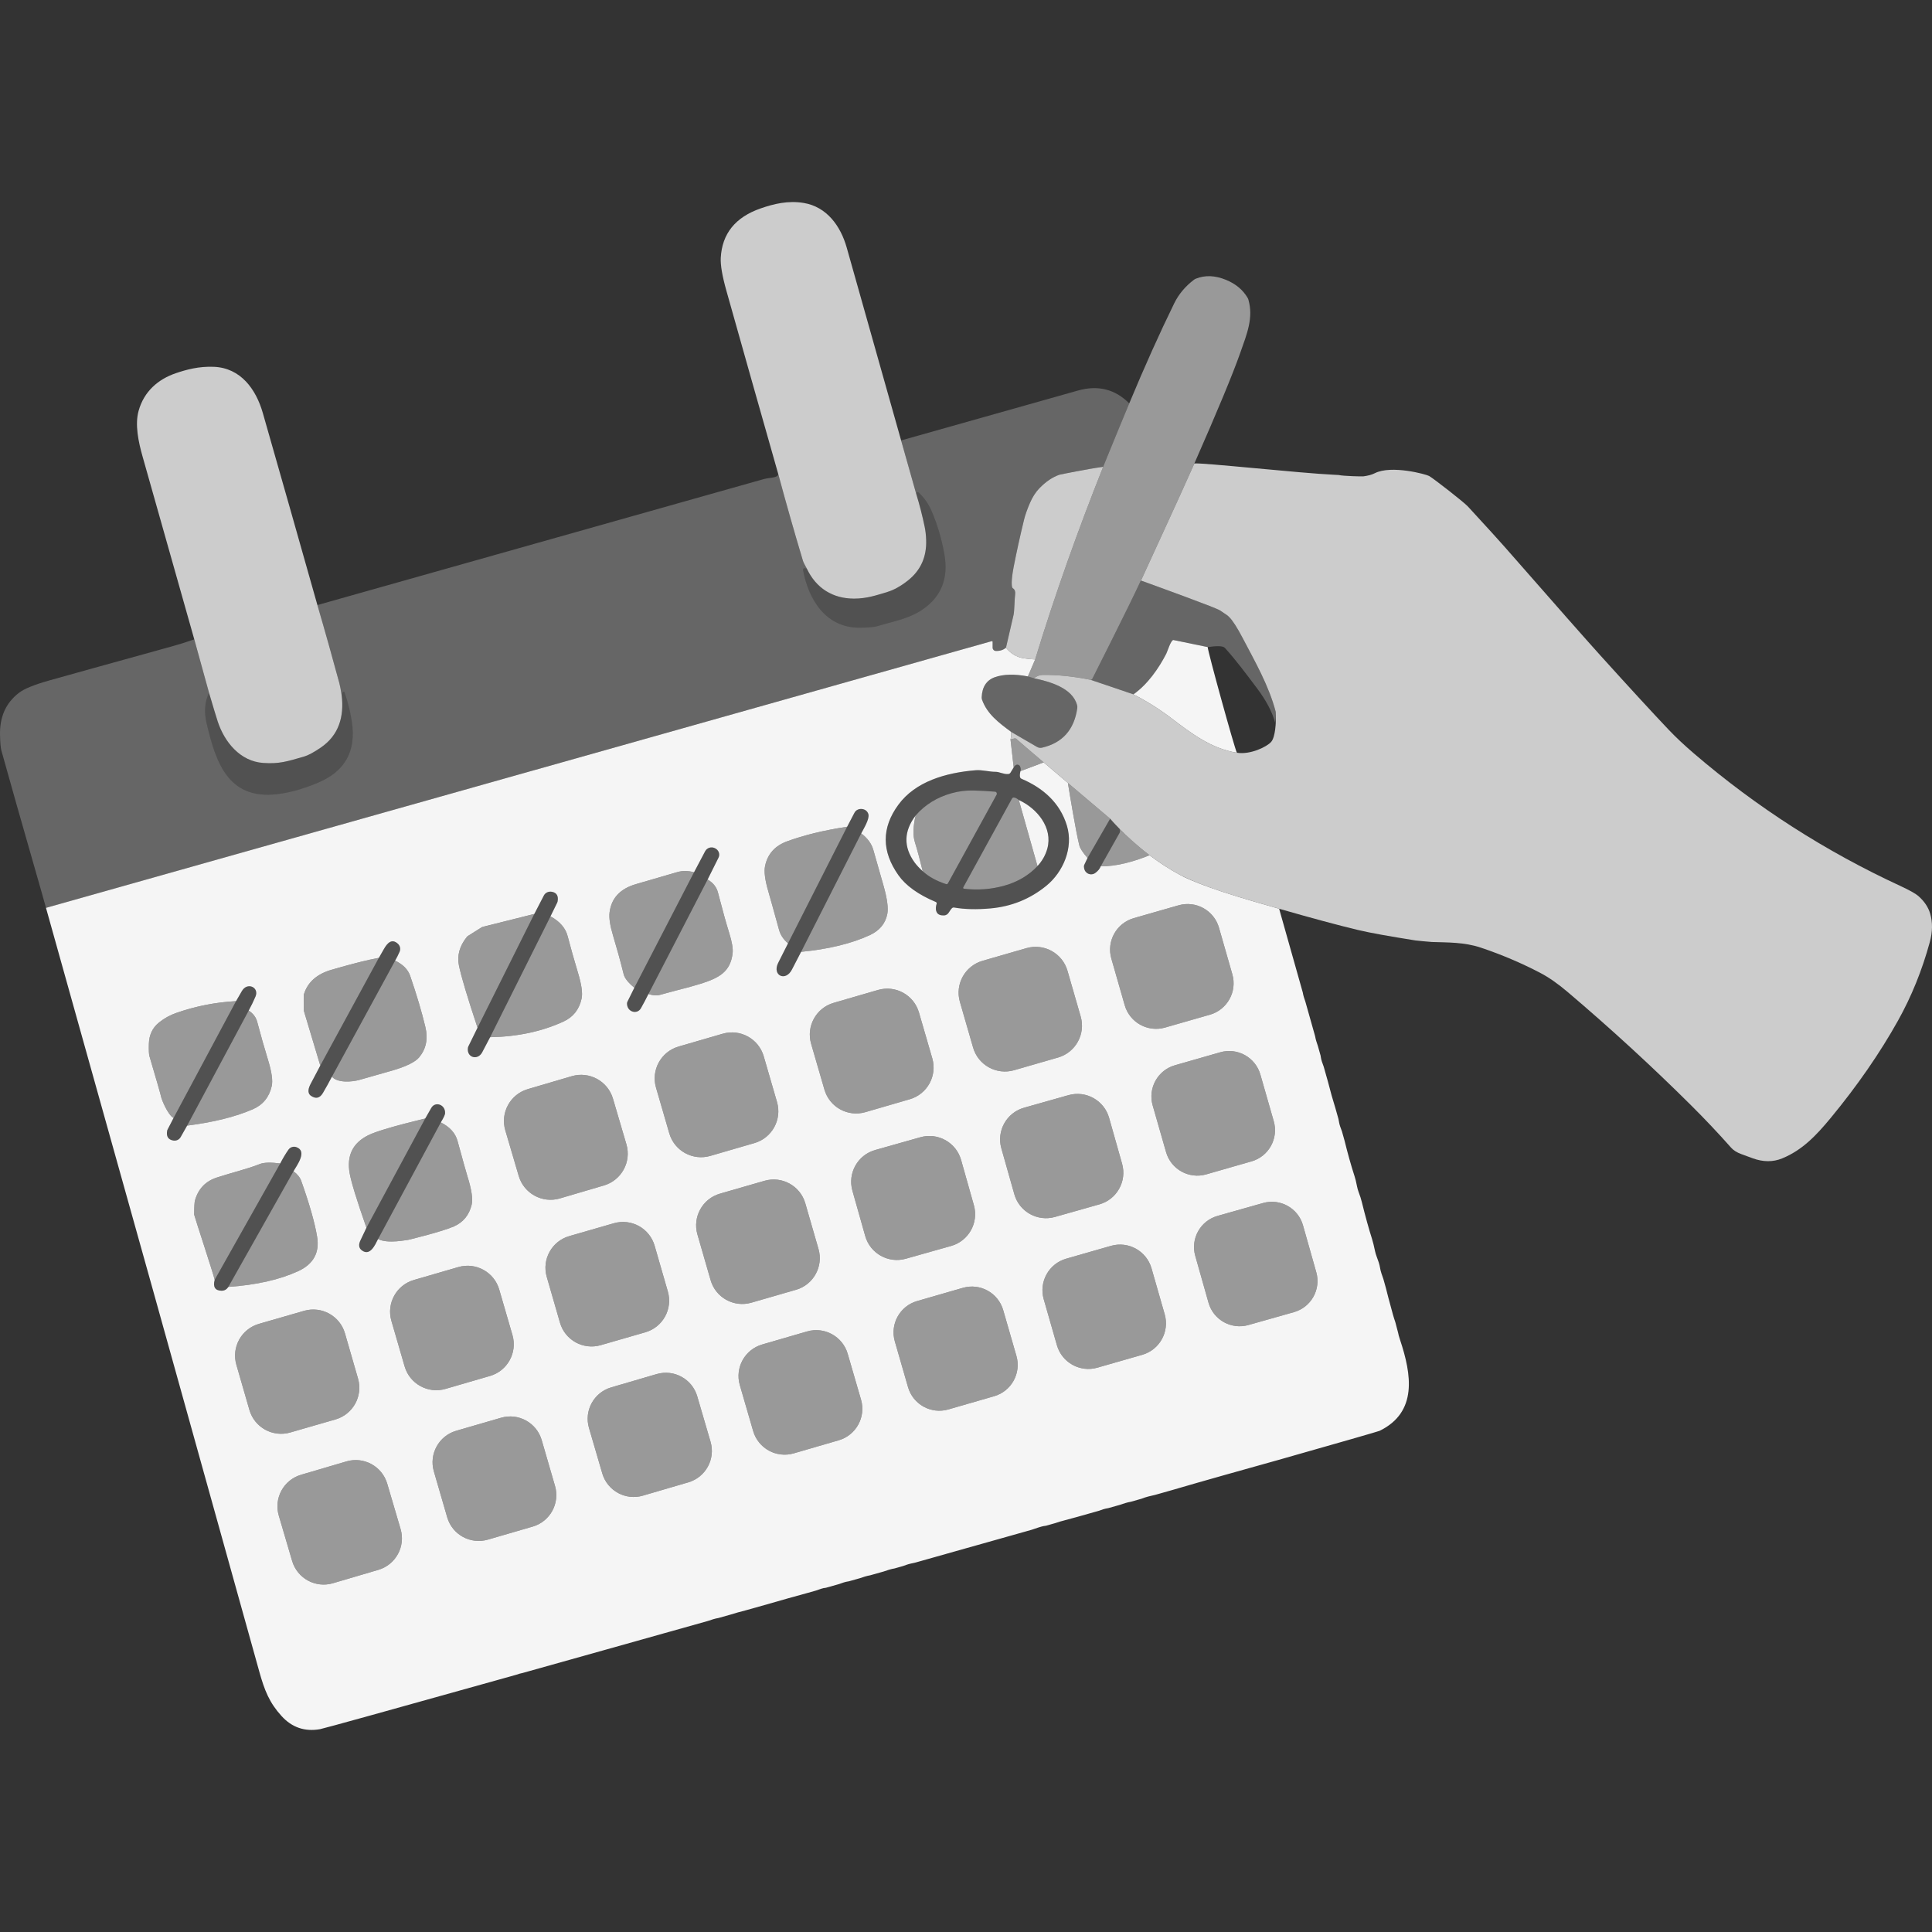 <?xml version="1.0" encoding="UTF-8" standalone="no"?>
<!DOCTYPE svg PUBLIC "-//W3C//DTD SVG 1.1//EN" "http://www.w3.org/Graphics/SVG/1.1/DTD/svg11.dtd">
<svg width="100%" height="100%" viewBox="0 0 300 300" version="1.1" xmlns="http://www.w3.org/2000/svg" xmlns:xlink="http://www.w3.org/1999/xlink" xml:space="preserve" xmlns:serif="http://www.serif.com/" style="fill-rule:evenodd;clip-rule:evenodd;stroke-linejoin:round;stroke-miterlimit:2;">
    <rect x="0" y="0" width="300" height="300" fill="#333333" stroke="none"/>
    <path d="M139.925,68.391C137.089,58.298 134.27,48.315 131.477,38.441C130.526,35.076 128.371,32.108 124.797,31.513C122.382,31.111 120.151,31.651 118.109,32.362C114.178,33.729 112.115,36.293 111.919,40.051C111.861,41.167 112.15,42.852 112.783,45.106C115.442,54.568 118.128,64.051 120.834,73.567C122.044,78.056 123.323,82.562 124.683,87.085C124.746,87.293 124.95,87.705 125.3,88.33C126.745,91.35 129.309,92.945 132.597,92.952C134.56,92.957 136.095,92.435 137.804,91.915C138.805,91.611 139.861,91.022 140.966,90.152C142.954,88.586 143.908,86.48 143.813,83.825C143.787,83.087 143.71,82.415 143.585,81.814C143.225,80.083 142.788,78.374 142.27,76.689L139.925,68.391Z" style="fill:white;fill-opacity:0.75;"/>
    <path d="M177.317,89.834L177.208,90.046L177.156,90.146C177.112,90.231 177.072,90.309 177.058,90.341C175.531,93.688 169.615,105.402 169.615,105.402C169.572,105.516 169.45,105.583 169.333,105.559L169.139,105.52C166.576,105.014 164.175,104.773 161.941,104.797C161.447,104.802 160.983,104.978 160.547,105.319L159.609,105.033L160.74,102.397C163.825,92.29 167.379,82.334 171.3,72.489L171.457,72.094L171.775,71.316L171.807,71.242L171.981,70.81L172.131,70.444C173.007,68.302 174.52,64.612 175.349,62.641C177.721,56.943 180.048,51.767 182.328,47.109C183.024,45.687 184.045,44.467 185.388,43.448C185.486,43.374 185.595,43.314 185.71,43.268C187.133,42.696 188.687,42.769 190.356,43.448C191.879,44.069 193.001,45.007 193.733,46.256C193.784,46.343 193.824,46.433 193.851,46.527C194.658,49.347 193.63,51.825 192.606,54.736C191.375,58.234 188.993,63.934 185.509,71.855L185.456,71.975L185.199,72.554C182.626,78.336 179.943,84.072 177.317,89.834Z" style="fill:white;fill-opacity:0.5;"/>
    <path d="M49.286,93.954C46.526,84.179 43.702,74.235 40.807,64.118C39.755,60.454 37.387,57.124 33.196,56.958C30.867,56.866 28.951,57.392 27.321,57.944C24.573,58.874 22.351,60.771 21.516,63.819C20.934,65.948 21.484,68.572 22.141,70.896C24.787,80.257 27.466,89.716 30.168,99.279L32.462,107.593C33.137,109.871 33.583,111.345 33.801,112.012C34.852,115.227 37.293,118.222 40.862,118.468C43.352,118.639 44.524,118.257 47.225,117.474C47.857,117.291 48.724,116.826 49.821,116.076C52.62,114.162 53.442,111.281 53.061,108.014C52.927,107.126 52.805,106.482 52.695,106.077C51.646,102.202 50.516,98.16 49.286,93.954Z" style="fill:white;fill-opacity:0.75;"/>
    <path d="M164.51,73.716C163.432,74.083 162.403,74.786 161.415,75.798C160.827,76.4 160.33,77.168 159.927,78.103C159.489,79.119 159.185,79.992 159.008,80.719C158.407,83.189 157.868,85.636 157.394,88.059C157.221,88.942 156.879,91.138 157.295,91.366C157.555,91.507 157.689,91.861 157.633,92.253C157.537,92.925 157.523,94.869 157.382,95.489L156.208,100.575C155.787,100.933 155.257,101.103 154.625,101.078C154.35,101.067 154.134,100.842 154.134,100.567L154.134,99.668C154.134,99.593 154.063,99.538 153.993,99.558L7.142,140.972C6.958,140.292 6.765,139.601 6.565,138.902C3.354,127.697 1.231,120.24 0.211,116.528C0.096,116.112 0.028,115.307 0.003,114.113C-0.053,111.45 0.813,109.205 2.975,107.558C3.776,106.948 5.324,106.317 7.622,105.669C10.504,104.856 16.839,103.096 26.622,100.391C27.843,100.053 29.025,99.684 30.168,99.279L32.462,107.593C31.794,108.936 31.665,110.492 32.073,112.259C33.582,118.79 35.642,124.559 43.812,123.212C45.579,122.921 47.46,122.352 49.451,121.508C53.599,119.749 55.328,116.602 54.635,112.07C54.451,110.865 54.125,109.324 53.496,107.495C53.486,107.463 53.461,107.436 53.43,107.424C53.238,107.355 53.112,107.554 53.061,108.014C52.927,107.126 52.805,106.482 52.695,106.077C51.646,102.202 50.516,98.16 49.286,93.954C72.399,87.427 95.503,80.907 118.6,74.392C118.855,74.317 119.267,74.246 119.845,74.176C120.52,74.093 120.85,73.889 120.834,73.567C122.044,78.056 123.323,82.562 124.683,87.085C124.746,87.293 124.95,87.705 125.3,88.33L124.985,88.236C124.817,88.188 124.659,88.33 124.691,88.503C125.558,93.179 128.273,97.534 133.559,97.469C134.867,97.453 135.738,97.377 136.182,97.245C138.839,96.453 141.127,96.087 143.228,94.661C146.166,92.666 147.304,89.803 146.645,86.076C146.224,83.7 145.566,81.468 144.669,79.376C144.179,78.232 143.503,77.278 142.662,76.489C142.571,76.403 142.471,76.393 142.364,76.454C142.306,76.486 142.273,76.564 142.27,76.689L139.925,68.391C149.087,65.795 158.242,63.214 167.389,60.642C170.503,59.766 173.158,60.434 175.349,62.641C174.52,64.612 173.007,68.302 172.131,70.444L171.981,70.81L171.807,71.242L171.775,71.316L171.457,72.094L171.3,72.489C169.075,72.776 164.602,73.685 164.51,73.716Z" style="fill:white;fill-opacity:0.25;"/>
    <path d="M160.74,102.397C160.139,102.37 159.55,102.312 158.976,102.221C157.869,102.045 156.946,101.498 156.208,100.575L157.382,95.489C157.523,94.869 157.537,92.925 157.633,92.253C157.689,91.861 157.555,91.507 157.295,91.366C156.879,91.138 157.221,88.942 157.394,88.059C157.868,85.636 158.407,83.189 159.008,80.719C159.185,79.992 159.489,79.119 159.927,78.103C160.33,77.168 160.827,76.4 161.415,75.798C162.403,74.786 163.432,74.083 164.51,73.716C164.602,73.685 169.075,72.776 171.3,72.489C167.379,82.334 163.825,92.29 160.74,102.397Z" style="fill:white;fill-opacity:0.75;"/>
    <path d="M198.089,110.519C197.042,106.491 194.862,102.707 192.983,99.114C192.108,97.441 191.397,96.341 190.858,95.807C190.771,95.721 190.681,95.639 190.591,95.564C190.52,95.505 190.136,95.245 189.441,94.786C188.753,94.333 178.951,90.792 177.156,90.146L177.208,90.046L177.317,89.834C179.943,84.071 182.626,78.336 185.199,72.554L185.456,71.975C186.226,71.771 201.969,73.482 207.082,73.716C207.581,73.739 207.848,73.756 207.875,73.759C208.527,73.928 211.516,73.993 211.677,73.972C212.428,73.873 213.024,73.712 213.46,73.488C216.047,72.161 221.491,73.658 221.919,73.913C222.708,74.381 227.312,77.969 227.952,78.665C230.997,81.974 232.884,84.054 233.619,84.893C241.721,94.149 246.708,99.79 248.555,101.832C253.164,106.93 256.684,110.755 259.107,113.308C260.222,114.482 261.542,115.719 263.062,117.023C272.777,125.354 283.46,132.195 295.093,137.574C296.535,138.241 297.481,138.777 297.933,139.181C298.835,139.987 299.434,140.893 299.724,141.894C300.113,143.241 300.09,144.703 299.661,146.277C298.465,150.665 296.813,154.744 294.704,158.515C291.884,163.557 288.407,168.586 284.27,173.596C282.028,176.31 279.859,178.596 276.733,179.876C275.304,180.461 273.779,180.449 272.154,179.856L270.39,179.208C269.695,178.952 269.17,178.622 268.812,178.218C266.784,175.93 264.7,173.729 262.567,171.609C256.524,165.599 250.136,159.733 243.402,154.018C241.906,152.749 240.512,151.775 239.219,151.096C236.251,149.539 233.144,148.222 229.904,147.137C227.382,146.293 224.794,146.352 222.363,146.273C221.974,146.261 219.901,146.049 219.783,146.03C215.86,145.403 212.867,144.886 210.821,144.396C207.793,143.672 203.724,142.578 198.623,141.109C193.655,139.715 190.018,138.594 187.72,137.751C185.545,136.953 184.062,136.297 183.231,135.854C181.499,134.93 179.907,133.864 178.507,132.801C176.514,131.288 174.91,129.781 173.845,128.701C172.905,127.748 172.384,127.128 172.384,127.128C172.384,127.128 169.211,124.447 165.822,121.574L165.578,121.366C164.382,120.352 163.167,119.321 162.064,118.382C160.016,116.64 158.351,115.215 157.895,114.802L157.845,114.757C157.755,114.674 157.629,114.643 157.508,114.67L156.911,114.823C157.013,114.482 157.04,114.089 156.997,113.637L161.042,115.99C161.27,116.119 161.541,116.159 161.8,116.1C164.968,115.371 166.802,113.317 167.279,109.965C167.299,109.824 167.291,109.675 167.255,109.533C166.578,106.831 163.045,105.846 160.547,105.319C160.983,104.978 161.447,104.802 161.941,104.797C164.175,104.773 166.576,105.014 169.139,105.52L169.333,105.559C169.45,105.583 175.997,107.817 175.997,107.817C178.047,108.866 179.988,110.082 181.818,111.47C184.96,113.852 188.027,116.229 192.06,116.885C194.141,117.224 196.717,115.966 197.386,115.2C198.055,114.434 198.146,112.095 198.122,111.036C198.116,110.76 198.102,110.571 198.089,110.519Z" style="fill:white;fill-opacity:0.75;"/>
    <path d="M125.3,88.33L124.985,88.236C124.817,88.188 124.659,88.33 124.691,88.503C125.558,93.179 128.273,97.534 133.559,97.469C134.867,97.453 135.738,97.377 136.182,97.245C138.839,96.453 141.127,96.087 143.228,94.661C146.166,92.666 147.304,89.803 146.645,86.076C146.224,83.7 145.566,81.468 144.669,79.376C144.179,78.232 143.503,77.278 142.662,76.489C142.571,76.403 142.471,76.393 142.364,76.454C142.306,76.486 142.273,76.564 142.27,76.689C142.788,78.374 143.225,80.083 143.585,81.814C143.71,82.415 143.787,83.087 143.813,83.825C143.908,86.48 142.954,88.586 140.966,90.152C139.861,91.022 138.805,91.611 137.804,91.915C136.095,92.435 134.56,92.957 132.597,92.952C129.309,92.945 126.745,91.35 125.3,88.33Z" style="fill:white;fill-opacity:0.15;"/>
    <path d="M189.441,94.786C190.136,95.245 190.52,95.505 190.591,95.564C190.681,95.639 190.771,95.721 190.858,95.807C191.397,96.341 192.108,97.441 192.983,99.114C194.862,102.707 197.042,106.491 198.089,110.519C198.102,110.571 198.116,110.76 198.122,111.036C198.114,111.338 198.078,111.744 198.014,112.255C197.558,110.558 196.608,108.756 195.167,106.847C193.568,104.73 191.991,102.582 190.206,100.611C189.904,100.277 188.979,100.277 187.528,100.477L182.195,99.379C181.802,99.407 181.275,101.164 181.095,101.514C179.914,103.806 178.185,106.289 175.997,107.817C175.997,107.817 169.45,105.583 169.333,105.559C169.45,105.583 169.572,105.516 169.615,105.402C169.615,105.402 175.531,93.688 177.058,90.341C177.075,90.303 177.114,90.227 177.156,90.146C178.951,90.792 188.753,94.333 189.441,94.786Z" style="fill:white;fill-opacity:0.25;"/>
    <path d="M165.578,121.366L165.822,121.574C166.179,123.778 167.089,129.272 167.601,131.283C167.719,131.746 168.143,132.394 168.873,133.223L168.378,134.264C168.331,134.358 168.308,134.46 168.312,134.566C168.327,134.994 168.476,135.316 168.759,135.536C169.144,135.835 169.679,135.843 170.075,135.556C170.492,135.254 170.774,134.908 170.927,134.511C173.319,134.574 176.151,133.764 178.507,132.801C179.907,133.864 181.499,134.93 183.231,135.854C184.048,136.322 185.545,136.953 187.72,137.751C190.018,138.594 193.655,139.715 198.623,141.109L201.561,151.512C201.587,151.623 201.619,151.733 201.654,151.841L202.298,154.123C202.365,154.574 202.524,155.047 202.696,155.532L203.361,157.888L203.414,158.078L204.209,160.895C204.29,161.402 204.467,161.915 204.643,162.433L205.062,163.92C205.073,163.983 205.083,164.047 205.091,164.111C205.149,164.582 205.349,165.105 205.548,165.642L206.211,167.993C206.571,169.422 206.959,170.799 207.375,172.123L207.833,173.75C207.872,173.934 207.908,174.125 207.942,174.322C208.012,174.738 208.204,175.209 208.376,175.678L208.79,177.151C209.269,179.105 209.775,180.911 210.31,182.566L210.336,182.644L210.52,183.298C210.592,183.589 210.661,183.908 210.727,184.255C210.832,184.811 211.066,185.346 211.258,185.926L211.461,186.649C212.025,188.918 212.555,190.838 213.056,192.408C213.193,192.836 213.346,193.468 213.523,194.308C213.634,194.852 213.898,195.424 214.093,196.035L214.216,196.475C214.241,196.584 214.264,196.695 214.281,196.806C214.375,197.418 214.609,198.043 214.817,198.627L215.21,200.037C215.327,200.556 215.692,201.94 216.311,204.186C216.417,204.573 216.543,204.936 216.664,205.298C216.929,206.272 217.08,206.845 217.093,206.931C217.128,207.163 217.233,207.552 217.415,208.097C219.175,213.39 220.16,219.274 214.226,222.177C214.035,222.27 208.072,223.981 198.52,226.696C195.547,227.523 192.781,228.299 190.222,229.022C187.08,229.909 184.361,230.688 182.067,231.361L179.39,232.119C178.661,232.289 177.927,232.44 177.243,232.726L175.593,233.193C175.008,233.291 174.43,233.487 173.86,233.683L172.082,234.185L172.046,234.19C171.546,234.264 171.057,234.435 170.575,234.611L167.331,235.527C166.599,235.723 165.68,235.973 164.573,236.276C164.338,236.34 164.096,236.424 163.85,236.511L162.415,236.916L162.322,236.928C161.66,237.003 160.764,237.362 160.211,237.538L152.599,239.686L149.959,240.427C147.867,241.012 146.238,241.473 145.072,241.808L142.18,242.624C141.948,242.678 141.694,242.735 141.417,242.795C141.002,242.885 140.596,243.039 140.177,243.188L138.911,243.545L138.908,243.545C138.336,243.637 137.764,243.829 137.199,244.027L135.125,244.611C134.559,244.707 134.034,244.886 133.508,245.067L131.798,245.548L131.67,245.568C131.246,245.627 130.773,245.794 130.285,245.974L128.253,246.547C127.74,246.585 127.207,246.807 126.647,246.999L125.12,247.428C123.439,247.883 121.436,248.447 119.111,249.119L115.884,250.027C115.009,250.257 114.212,250.462 113.376,250.732L111.557,251.244C111.037,251.324 110.461,251.516 109.868,251.719L104.077,253.346L103.067,253.627C101.868,253.959 100.764,254.271 99.754,254.561L94.257,256.104C94.093,256.147 93.928,256.192 93.764,256.242L81.141,259.782L81.125,259.785C80.82,259.838 80.499,259.938 80.17,260.054L77.633,260.764C77.49,260.798 77.347,260.839 77.204,260.884C61.184,265.369 50.232,268.411 49.687,268.507C47.323,268.92 45.331,268.241 43.714,266.461C41.823,264.381 41.067,262.463 40.258,259.549C29.257,219.997 18.221,180.469 7.142,140.972L153.993,99.558C154.063,99.538 154.134,99.593 154.134,99.668L154.134,100.567C154.134,100.842 154.35,101.067 154.625,101.078C155.257,101.103 155.787,100.933 156.208,100.575C156.946,101.498 157.869,102.045 158.976,102.221C159.55,102.312 160.139,102.37 160.74,102.397L159.609,105.033C157.547,104.64 155.838,104.678 154.487,105.154C153.199,105.609 152.501,106.65 152.437,108.281C152.432,108.414 152.452,108.544 152.496,108.665C153.302,110.89 155.084,112.224 156.997,113.637C157.04,114.089 157.013,114.482 156.911,114.823L157.405,119.159L156.907,119.98C156.836,120.102 156.71,120.18 156.569,120.192C155.842,120.254 155.183,119.841 154.593,119.847C153.655,119.856 152.477,119.521 151.526,119.599C146.833,119.983 142.144,121.355 139.501,124.956C136.874,128.534 136.878,132.182 139.509,135.905C140.632,137.496 142.556,138.905 145.313,140.06C145.419,140.105 145.473,140.221 145.439,140.331C145.205,141.094 145.247,142.007 146.22,142.13C147.297,142.266 147.26,141.607 147.807,141.034C147.897,140.94 148.027,140.898 148.157,140.92C149.8,141.209 151.668,141.245 153.761,141.062C157.056,140.773 159.962,139.597 162.483,137.535C165.091,135.403 166.708,131.648 165.672,128.212C164.592,124.626 161.92,122.331 158.619,120.93C158.497,120.879 158.41,120.77 158.383,120.64C158.339,120.428 158.364,120.129 158.454,119.744L162.064,118.382C163.167,119.321 164.382,120.352 165.578,121.366ZM95.182,170.598C94.38,167.87 91.513,166.307 88.784,167.11L81.95,169.121C79.22,169.924 77.657,172.791 78.462,175.519L80.547,182.602C81.349,185.331 84.216,186.894 86.944,186.09L93.779,184.079C96.508,183.277 98.072,180.41 97.267,177.681L95.182,170.598ZM172.222,173.579C171.453,170.862 168.63,169.288 165.914,170.054L159.014,172.007C156.298,172.775 154.719,175.599 155.488,178.314L157.505,185.441C158.273,188.158 161.097,189.733 163.813,188.967L170.713,187.014C173.429,186.246 175.008,183.422 174.238,180.706L172.222,173.579ZM125.048,186.848C124.267,184.133 121.431,182.57 118.717,183.353L111.79,185.352C109.076,186.136 107.513,188.971 108.295,191.683L110.344,198.785C111.126,201.499 113.961,203.062 116.675,202.279L123.603,200.28C126.317,199.496 127.88,196.661 127.098,193.949L125.048,186.848ZM134.348,191.921C135.114,194.642 137.942,196.225 140.663,195.455L147.693,193.472C150.411,192.702 151.994,189.874 151.228,187.157L149.241,180.123C148.475,177.401 145.647,175.823 142.925,176.588L135.896,178.576C133.174,179.341 131.595,182.169 132.361,184.891L134.348,191.921ZM131.544,128.377C127.958,128.923 124.852,129.677 122.217,130.643C120.328,131.335 119.189,132.61 118.8,134.472C118.619,135.336 118.785,136.639 119.295,138.38C119.582,139.361 120.136,141.369 120.976,144.404C121.191,145.182 121.651,145.877 122.362,146.486C121.844,147.495 121.332,148.508 120.826,149.533C119.875,151.461 121.976,152.498 122.975,150.546C123.544,149.435 124.019,148.52 124.396,147.801C128.65,147.389 132.195,146.527 135.035,145.221C136.582,144.509 137.499,143.403 137.785,141.891C137.954,140.991 137.762,139.549 137.207,137.574C136.678,135.693 136.141,133.821 135.605,131.954C135.329,130.993 134.706,130.144 133.728,129.41C134.116,128.671 135.048,127.171 134.843,126.429C134.569,125.435 133.126,125.333 132.675,126.213C132.16,127.218 131.784,127.941 131.544,128.377ZM165.761,150.746C164.973,148.013 162.118,146.438 159.386,147.227L152.572,149.194C149.841,149.981 148.263,152.836 149.053,155.569L151.1,162.663C151.888,165.396 154.743,166.97 157.475,166.182L164.289,164.215C167.02,163.428 168.598,160.573 167.808,157.84L165.761,150.746ZM189.285,144.058C188.514,141.36 185.702,139.801 183.004,140.576L176.05,142.57C173.354,143.344 171.795,146.156 172.569,148.851L174.641,156.077C175.412,158.774 178.224,160.333 180.922,159.558L187.876,157.564C190.572,156.791 192.131,153.979 191.357,151.283L189.285,144.058ZM66.032,173.678C61.41,174.798 58.488,175.65 57.267,176.239C54.785,177.436 53.793,179.432 54.302,182.224C54.556,183.618 55.421,186.426 56.901,190.644C56.674,191.139 56.362,191.787 55.975,192.592C55.648,193.271 55.712,193.789 56.167,194.14C57.457,195.132 58.245,193.319 58.708,192.396C60.216,193.201 63.337,192.491 63.385,192.525C63.397,192.534 68.609,191.266 70.486,190.44C71.92,189.809 72.84,188.693 73.235,187.09C73.452,186.211 73.238,184.737 72.587,182.672C72.411,182.114 71.898,180.281 71.048,177.17C70.713,175.945 69.846,174.982 68.448,174.287C68.876,173.584 69.097,173.117 69.112,172.885C69.199,171.526 67.59,170.952 66.967,172.041L66.032,173.678ZM77.521,200.238C76.73,197.521 73.891,195.962 71.174,196.749L64.265,198.756C61.547,199.547 59.988,202.387 60.776,205.103L62.831,212.178C63.621,214.895 66.461,216.455 69.178,215.667L76.087,213.66C78.804,212.869 80.363,210.029 79.576,207.313L77.521,200.238ZM36.656,155.455C33.475,155.628 30.375,156.237 27.364,157.29C26.39,157.63 25.496,158.127 24.682,158.782C23.674,159.593 23.15,160.702 23.115,162.112C23.091,163.082 23.119,163.703 23.201,163.982C24.312,167.736 24.93,169.888 25.051,170.442C25.106,170.697 26.001,173.05 26.948,173.604L26.025,175.387C25.99,175.449 25.967,175.516 25.954,175.587C25.801,176.456 26.107,176.958 26.897,177.099C27.36,177.182 27.816,176.973 28.044,176.581C28.487,175.815 28.825,175.218 29.057,174.786C33.129,174.271 36.527,173.431 39.24,172.257C40.819,171.573 41.804,170.371 42.194,168.647C42.382,167.815 42.199,166.483 41.64,164.649C41.033,162.658 40.463,160.668 39.943,158.684C39.754,157.961 39.311,157.372 38.616,156.92C38.985,156.253 39.339,155.53 39.672,154.749C40.289,153.303 38.394,152.448 37.567,153.877L36.656,155.455ZM43.513,180.661C42.041,180.469 40.984,180.497 40.344,180.751C38.346,181.544 35.886,182.117 33.652,182.852C31.888,183.433 30.764,184.629 30.266,186.438C30.2,186.678 30.154,187.396 30.149,188.602C30.148,188.755 33.177,197.914 33.334,198.735C33.047,199.838 33.397,200.399 34.378,200.423C34.834,200.435 35.191,200.239 35.454,199.834C39.782,199.532 43.393,198.721 46.286,197.395C48.663,196.306 49.649,194.52 49.243,192.05C48.891,189.91 48.073,187.014 46.777,183.371C46.581,182.821 46.18,182.322 45.575,181.871C46.109,180.944 47.772,178.749 46.023,178.128C45.568,177.966 45.064,178.128 44.79,178.521C44.342,179.161 43.918,179.872 43.513,180.661ZM142.696,157.215C141.904,154.493 139.061,152.93 136.339,153.721L129.445,155.724C126.725,156.516 125.162,159.359 125.951,162.08L128.019,169.201C128.811,171.923 131.654,173.486 134.376,172.695L141.27,170.692C143.99,169.9 145.553,167.057 144.764,164.336L142.696,157.215ZM155.777,203.434C155.002,200.749 152.198,199.202 149.514,199.976L142.405,202.028C139.721,202.803 138.173,205.607 138.948,208.291L141,215.4C141.775,218.084 144.579,219.632 147.263,218.857L154.371,216.805C157.056,216.03 158.603,213.226 157.829,210.543L155.777,203.434ZM178.807,196.942C178.032,194.242 175.216,192.683 172.516,193.455L165.555,195.451C162.857,196.225 161.293,199.041 162.068,201.742L164.116,208.884C164.891,211.585 167.707,213.144 170.407,212.371L177.368,210.375C180.066,209.601 181.629,206.786 180.855,204.085L178.807,196.942ZM202.329,190.266C201.576,187.597 198.799,186.049 196.133,186.803L189.059,188.805C186.393,189.56 184.842,192.333 185.596,195.001L187.658,202.286C188.412,204.955 191.188,206.503 193.854,205.749L200.928,203.748C203.595,202.992 205.146,200.219 204.391,197.551L202.329,190.266ZM118.593,164.023C117.802,161.295 114.947,159.724 112.217,160.518L105.369,162.508C102.639,163.302 101.072,166.154 101.864,168.884L103.926,175.981C104.717,178.709 107.572,180.28 110.301,179.487L117.15,177.497C119.88,176.702 121.447,173.851 120.655,171.121L118.593,164.023ZM195.71,166.851C194.943,164.178 192.15,162.631 189.477,163.397L182.44,165.414C179.764,166.181 178.22,168.973 178.986,171.647L181.066,178.903C181.833,181.576 184.626,183.123 187.299,182.357L194.336,180.34C197.012,179.573 198.556,176.781 197.79,174.107L195.71,166.851ZM101.652,193.438C100.868,190.723 98.036,189.16 95.321,189.943L88.393,191.943C85.681,192.726 84.114,195.561 84.899,198.273L86.951,205.382C87.735,208.097 90.566,209.66 93.281,208.877L100.209,206.877C102.922,206.094 104.489,203.259 103.704,200.547L101.652,193.438ZM53.568,207.044C52.782,204.327 49.946,202.76 47.227,203.543L40.201,205.571C37.485,206.357 35.918,209.193 36.701,211.912L38.729,218.938C39.515,221.654 42.351,223.221 45.07,222.438L52.096,220.41C54.812,219.624 56.379,216.788 55.596,214.069L53.568,207.044ZM131.631,210.214C130.845,207.516 128.021,205.961 125.323,206.746L118.346,208.773C115.646,209.558 114.095,212.382 114.879,215.081L116.949,222.209C117.736,224.906 120.559,226.461 123.257,225.676L130.234,223.649C132.934,222.864 134.486,220.04 133.702,217.342L131.631,210.214ZM60.13,230.385C59.332,227.679 56.497,226.131 53.791,226.928L46.745,229.002C44.04,229.8 42.492,232.635 43.289,235.341L45.363,242.387C46.16,245.093 48.996,246.64 51.702,245.843L58.747,243.769C61.453,242.972 63.001,240.136 62.204,237.43L60.13,230.385ZM84.116,223.618C83.332,220.916 80.505,219.365 77.803,220.148L70.841,222.171C68.141,222.954 66.586,225.782 67.371,228.483L69.44,235.604C70.223,238.306 73.051,239.857 75.752,239.074L82.714,237.051C85.414,236.268 86.969,233.44 86.184,230.739L84.116,223.618ZM108.269,216.819C107.481,214.126 104.658,212.578 101.965,213.367L94.909,215.431C92.216,216.219 90.669,219.043 91.458,221.735L93.521,228.791C94.309,231.484 97.133,233.032 99.825,232.243L106.882,230.179C109.575,229.391 111.122,226.567 110.333,223.875L108.269,216.819ZM58.83,148.736C57.137,149.038 54.682,149.654 51.458,150.593C49.208,151.249 47.767,152.512 47.193,154.391C47.173,154.458 47.162,154.529 47.162,154.595L47.181,156.854C47.181,156.92 47.193,156.991 47.213,157.058L49.734,165.462L48.238,168.298C47.908,168.922 47.648,169.725 48.301,170.167C49.05,170.675 49.666,170.526 50.146,169.712C50.632,168.888 51.097,168.046 51.541,167.19C52.409,168.192 54.648,168.001 55.759,167.701C56.596,167.475 58.292,166.992 60.845,166.256C63.068,165.614 64.485,164.916 65.102,164.166C66.173,162.865 66.491,161.296 66.048,159.454C65.481,157.094 64.698,154.458 63.696,151.54C63.35,150.534 62.569,149.745 61.355,149.168C61.602,148.744 61.833,148.284 62.05,147.789C62.238,147.361 62.129,146.862 61.783,146.544C60.834,145.675 60.132,146.447 59.615,147.361C59.306,147.908 59.042,148.367 58.83,148.736ZM82.971,141.914L74.889,143.941C74.869,143.948 74.853,143.956 74.834,143.968L72.654,145.339C72.595,145.374 72.547,145.42 72.505,145.472C71.341,146.903 70.954,148.41 71.264,149.922C71.61,151.611 72.571,154.831 74.15,159.583L72.725,162.485C72.689,162.564 72.666,162.646 72.654,162.737C72.462,164.233 74.173,164.706 74.869,163.412C75.386,162.451 75.796,161.665 76.106,161.056C80.32,160.981 84.112,160.18 87.476,158.641C89,157.943 89.949,156.748 90.311,155.055C90.489,154.223 90.307,152.907 89.765,151.104C89.172,149.132 88.628,147.213 88.139,145.347C87.812,144.098 86.926,143.077 85.481,142.287L86.525,140.159C86.553,140.108 86.569,140.057 86.58,139.998C86.748,139.123 86.443,138.61 85.685,138.474C85.174,138.382 84.676,138.616 84.452,139.051C83.861,140.195 83.364,141.148 82.971,141.914ZM107.772,135.442C106.837,135.194 105.977,135.187 105.192,135.414C103.794,135.819 101.642,136.448 98.739,137.292C96.289,138.003 94.928,139.472 94.651,141.69C94.546,142.535 94.729,143.733 95.197,145.284C95.742,147.094 96.298,149.092 96.846,151.285C97.001,151.905 97.553,152.6 98.504,153.37L97.427,155.542C97.384,155.632 97.36,155.734 97.361,155.836C97.372,157.148 98.94,157.6 99.532,156.547C99.945,155.813 100.33,155.082 100.691,154.348C101.363,154.58 101.959,154.626 102.478,154.482C103.644,154.157 104.399,153.956 104.748,153.869C106.461,153.443 107.807,153.071 108.793,152.761C111.679,151.856 113.434,150.887 113.761,148.009C113.841,147.302 113.665,146.254 113.231,144.867C112.753,143.34 112.174,141.25 111.487,138.599C111.263,137.735 110.725,137.06 109.877,136.573L111.57,133.18C111.837,132.646 111.601,131.99 111.043,131.723L111.004,131.703C110.447,131.432 109.779,131.644 109.496,132.178L107.772,135.442Z" style="fill:white;fill-opacity:0.95;"/>
    <path d="M187.528,100.477C187.559,101.204 191.656,116.061 192.06,116.885C188.027,116.229 184.96,113.852 181.818,111.47C179.988,110.082 178.047,108.866 175.997,107.817C178.185,106.289 179.914,103.806 181.095,101.514C181.275,101.164 181.802,99.407 182.195,99.379L187.528,100.477Z" style="fill:white;fill-opacity:0.95;"/>
    <path d="M159.609,105.033C157.547,104.64 155.838,104.678 154.487,105.154C153.199,105.609 152.501,106.65 152.437,108.281C152.432,108.414 152.452,108.544 152.496,108.665C153.302,110.89 155.084,112.224 156.997,113.637L161.042,115.99C161.27,116.119 161.541,116.159 161.8,116.1C164.968,115.371 166.802,113.317 167.279,109.965C167.299,109.824 167.291,109.675 167.255,109.533C166.578,106.831 163.045,105.846 160.547,105.319L159.609,105.033Z" style="fill:white;fill-opacity:0.25;"/>
    <path d="M32.462,107.593C31.794,108.936 31.665,110.492 32.073,112.259C33.582,118.79 35.642,124.559 43.812,123.212C45.579,122.921 47.46,122.352 49.451,121.508C53.599,119.749 55.328,116.602 54.635,112.07C54.451,110.865 54.125,109.324 53.496,107.495C53.486,107.463 53.461,107.436 53.43,107.424C53.238,107.355 53.112,107.554 53.061,108.014C53.442,111.281 52.62,114.162 49.821,116.076C48.724,116.826 47.857,117.291 47.225,117.474C44.524,118.257 43.352,118.639 40.862,118.468C37.293,118.222 34.852,115.227 33.801,112.012C33.583,111.345 33.137,109.871 32.462,107.593Z" style="fill:white;fill-opacity:0.15;"/>
    <path d="M162.064,118.382L158.454,119.744C158.537,119.544 158.518,119.3 158.395,119.006C158.364,118.931 158.312,118.869 158.246,118.825C157.954,118.635 157.676,118.743 157.405,119.159L156.911,114.823L157.508,114.67C157.629,114.643 157.755,114.674 157.845,114.757C157.861,114.771 157.877,114.786 157.895,114.802C158.351,115.215 160.016,116.64 162.064,118.382Z" style="fill:white;fill-opacity:0.5;"/>
    <path d="M157.405,119.159L156.907,119.98C156.836,120.102 156.71,120.18 156.569,120.192C155.842,120.254 155.183,119.841 154.593,119.847C153.655,119.856 152.477,119.521 151.526,119.599C146.833,119.983 142.144,121.355 139.501,124.956C136.874,128.534 136.878,132.182 139.509,135.905C140.632,137.496 142.556,138.905 145.313,140.06C145.419,140.105 145.473,140.221 145.439,140.331C145.205,141.094 145.247,142.007 146.22,142.13C147.297,142.266 147.26,141.607 147.807,141.034C147.897,140.94 148.027,140.898 148.157,140.92C149.8,141.209 151.668,141.245 153.761,141.062C157.056,140.773 159.962,139.597 162.483,137.535C165.091,135.403 166.708,131.648 165.672,128.212C164.592,124.626 161.92,122.331 158.619,120.93C158.497,120.879 158.41,120.77 158.383,120.64C158.339,120.428 158.364,120.129 158.454,119.744C158.537,119.544 158.518,119.3 158.395,119.006C158.364,118.931 158.312,118.869 158.246,118.825C157.954,118.635 157.676,118.743 157.405,119.159ZM158.203,124.229C157.94,123.998 157.688,123.868 157.453,123.837C157.331,123.821 157.209,123.88 157.146,123.99L149.574,137.79C149.527,137.877 149.582,137.987 149.68,137.999C151.832,138.255 153.93,138.094 155.976,137.516C158.03,136.935 159.738,135.925 161.101,134.484C161.847,133.663 162.358,132.756 162.629,131.762C163.51,128.526 161.042,125.529 158.203,124.229ZM142.179,126.629C140.333,129.076 140.275,131.505 142.01,133.91C142.308,134.323 142.733,134.782 143.279,135.285C144.245,136.157 145.456,136.817 146.908,137.28C147.018,137.315 147.136,137.268 147.194,137.166L154.754,123.393C154.861,123.197 154.731,122.953 154.507,122.933C153.396,122.836 152.268,122.777 151.126,122.749C150.002,122.722 148.887,122.861 147.784,123.165C145.505,123.794 143.636,124.952 142.179,126.629Z" style="fill:white;fill-opacity:0.15;"/>
    <path d="M168.873,133.223C168.143,132.394 167.719,131.746 167.601,131.283C167.089,129.272 166.179,123.778 165.822,121.574C169.211,124.447 172.384,127.128 172.384,127.128L168.873,133.223Z" style="fill:white;fill-opacity:0.5;"/>
    <path d="M143.279,135.285C144.245,136.157 145.456,136.817 146.908,137.28C147.018,137.315 147.136,137.268 147.194,137.166L154.754,123.393C154.861,123.197 154.731,122.953 154.507,122.933C153.396,122.836 152.268,122.777 151.126,122.749C150.002,122.722 148.887,122.861 147.784,123.165C145.505,123.794 143.636,124.952 142.179,126.629C141.783,128.345 141.74,129.712 142.05,130.721C142.487,132.15 142.894,133.671 143.279,135.285Z" style="fill:white;fill-opacity:0.5;"/>
    <path d="M158.203,124.229C157.94,123.998 157.688,123.868 157.453,123.837C157.331,123.821 157.209,123.88 157.146,123.99L149.574,137.79C149.527,137.877 149.582,137.987 149.68,137.999C151.832,138.255 153.93,138.094 155.976,137.516C158.03,136.935 159.738,135.925 161.101,134.484L158.203,124.229Z" style="fill:white;fill-opacity:0.5;"/>
    <path d="M161.101,134.484C161.847,133.663 162.358,132.756 162.629,131.762C163.51,128.526 161.042,125.529 158.203,124.229L161.101,134.484Z" style="fill:white;fill-opacity:0.95;"/>
    <path d="M122.362,146.486C121.844,147.495 121.332,148.508 120.826,149.533C119.875,151.461 121.976,152.498 122.975,150.546C123.544,149.435 124.019,148.52 124.396,147.801L133.728,129.41C134.116,128.671 135.048,127.171 134.843,126.429C134.569,125.435 133.126,125.333 132.675,126.213C132.16,127.218 131.784,127.941 131.544,128.377L122.362,146.486Z" style="fill:white;fill-opacity:0.15;"/>
    <path d="M142.179,126.629C140.333,129.076 140.275,131.505 142.01,133.91C142.308,134.323 142.733,134.782 143.279,135.285C142.894,133.671 142.487,132.15 142.05,130.721C141.74,129.712 141.783,128.345 142.179,126.629Z" style="fill:white;fill-opacity:0.95;"/>
    <path d="M170.927,134.511C170.774,134.908 170.492,135.254 170.075,135.556C169.679,135.843 169.144,135.835 168.759,135.536C168.476,135.316 168.327,134.994 168.312,134.566C168.308,134.46 168.331,134.358 168.378,134.264L168.873,133.223L172.384,127.128C172.384,127.128 172.905,127.748 173.845,128.701L173.908,128.95C173.936,129.072 173.916,129.201 173.857,129.311L170.927,134.511Z" style="fill:white;fill-opacity:0.15;"/>
    <path d="M131.544,128.377C127.958,128.923 124.852,129.677 122.217,130.643C120.328,131.335 119.189,132.61 118.8,134.472C118.619,135.336 118.785,136.639 119.295,138.38C119.582,139.361 120.136,141.369 120.976,144.404C121.191,145.182 121.651,145.877 122.362,146.486L131.544,128.377Z" style="fill:white;fill-opacity:0.5;"/>
    <path d="M178.507,132.801C176.151,133.764 173.319,134.574 170.927,134.511L173.857,129.311C173.916,129.201 173.936,129.072 173.908,128.95L173.845,128.701C174.91,129.781 176.514,131.288 178.507,132.801Z" style="fill:white;fill-opacity:0.5;"/>
    <path d="M124.396,147.801C128.65,147.389 132.195,146.527 135.035,145.221C136.582,144.509 137.499,143.403 137.785,141.891C137.954,140.991 137.762,139.549 137.207,137.574C136.678,135.693 136.141,133.821 135.605,131.954C135.329,130.993 134.706,130.144 133.728,129.41L124.396,147.801Z" style="fill:white;fill-opacity:0.5;"/>
    <path d="M98.504,153.37L97.427,155.542C97.384,155.632 97.36,155.734 97.361,155.836C97.372,157.148 98.94,157.6 99.532,156.547C99.945,155.813 100.33,155.082 100.691,154.348L109.877,136.573L111.57,133.18C111.837,132.646 111.601,131.99 111.043,131.723L111.004,131.703C110.447,131.432 109.779,131.644 109.496,132.178L107.772,135.442L98.504,153.37Z" style="fill:white;fill-opacity:0.15;"/>
    <path d="M107.772,135.442C106.837,135.194 105.977,135.187 105.192,135.414C103.794,135.819 101.642,136.448 98.739,137.292C96.289,138.003 94.928,139.472 94.651,141.69C94.546,142.535 94.729,143.733 95.197,145.284C95.742,147.094 96.298,149.092 96.846,151.285C97.001,151.905 97.553,152.6 98.504,153.37L107.772,135.442Z" style="fill:white;fill-opacity:0.5;"/>
    <path d="M100.691,154.348C101.363,154.58 101.959,154.626 102.478,154.482C103.644,154.157 104.399,153.956 104.748,153.869C106.461,153.443 107.807,153.071 108.793,152.761C111.679,151.856 113.434,150.887 113.761,148.009C113.841,147.302 113.665,146.254 113.231,144.867C112.753,143.34 112.174,141.25 111.487,138.599C111.263,137.735 110.725,137.06 109.877,136.573L100.691,154.348Z" style="fill:white;fill-opacity:0.5;"/>
    <path d="M74.15,159.583L72.725,162.485C72.689,162.564 72.666,162.646 72.654,162.737C72.462,164.233 74.173,164.706 74.869,163.412C75.386,162.451 75.796,161.665 76.106,161.056L85.481,142.287L86.525,140.159C86.553,140.108 86.569,140.057 86.58,139.998C86.748,139.123 86.443,138.61 85.685,138.474C85.174,138.382 84.676,138.616 84.452,139.051C83.861,140.195 83.364,141.148 82.971,141.914L74.15,159.583Z" style="fill:white;fill-opacity:0.15;"/>
    <path d="M189.285,144.058C188.514,141.36 185.702,139.801 183.004,140.576L176.05,142.57C173.354,143.344 171.795,146.156 172.569,148.851L174.641,156.077C175.412,158.774 178.224,160.333 180.922,159.558L187.876,157.564C190.572,156.791 192.131,153.979 191.357,151.283L189.285,144.058Z" style="fill:white;fill-opacity:0.5;"/>
    <path d="M82.971,141.914L74.889,143.941C74.869,143.948 74.853,143.956 74.834,143.968L72.654,145.339C72.595,145.374 72.547,145.42 72.505,145.472C71.341,146.903 70.954,148.41 71.264,149.922C71.61,151.611 72.571,154.831 74.15,159.583L82.971,141.914Z" style="fill:white;fill-opacity:0.5;"/>
    <path d="M76.106,161.056C80.32,160.981 84.112,160.18 87.476,158.641C89,157.943 89.949,156.748 90.311,155.055C90.489,154.223 90.307,152.907 89.765,151.104C89.172,149.132 88.628,147.213 88.139,145.347C87.812,144.098 86.926,143.077 85.481,142.287L76.106,161.056Z" style="fill:white;fill-opacity:0.5;"/>
    <path d="M49.734,165.462C49.31,166.267 48.812,167.21 48.238,168.298C47.908,168.922 47.648,169.725 48.301,170.167C49.05,170.675 49.666,170.526 50.146,169.712C50.632,168.888 51.097,168.046 51.541,167.19L61.355,149.168C61.602,148.744 61.833,148.284 62.05,147.789C62.238,147.361 62.129,146.862 61.783,146.544C60.834,145.675 60.132,146.447 59.615,147.361C59.306,147.908 59.042,148.367 58.83,148.736L49.734,165.462Z" style="fill:white;fill-opacity:0.15;"/>
    <path d="M165.761,150.746C164.973,148.013 162.118,146.438 159.386,147.227L152.572,149.194C149.841,149.981 148.263,152.836 149.053,155.569L151.1,162.663C151.888,165.396 154.743,166.97 157.475,166.182L164.289,164.215C167.02,163.428 168.598,160.573 167.808,157.84L165.761,150.746Z" style="fill:white;fill-opacity:0.5;"/>
    <path d="M58.83,148.736C57.137,149.038 54.682,149.654 51.458,150.593C49.208,151.249 47.767,152.512 47.193,154.391C47.173,154.458 47.162,154.529 47.162,154.595L47.181,156.854C47.181,156.92 47.193,156.991 47.213,157.058L49.734,165.462L58.83,148.736Z" style="fill:white;fill-opacity:0.5;"/>
    <path d="M51.541,167.19C52.409,168.192 54.648,168.001 55.759,167.701C56.596,167.475 58.292,166.992 60.845,166.256C63.068,165.614 64.485,164.916 65.102,164.166C66.173,162.865 66.491,161.296 66.048,159.454C65.481,157.094 64.698,154.458 63.696,151.54C63.35,150.534 62.569,149.745 61.355,149.168L51.541,167.19Z" style="fill:white;fill-opacity:0.5;"/>
    <path d="M26.948,173.604L26.025,175.387C25.99,175.449 25.967,175.516 25.954,175.587C25.801,176.456 26.107,176.958 26.897,177.099C27.36,177.182 27.816,176.973 28.044,176.581C28.487,175.815 28.825,175.218 29.057,174.786L38.616,156.92C38.985,156.253 39.339,155.53 39.672,154.749C40.289,153.303 38.394,152.448 37.567,153.877C37.156,154.588 36.853,155.114 36.656,155.455L26.948,173.604Z" style="fill:white;fill-opacity:0.15;"/>
    <path d="M142.696,157.215C141.904,154.493 139.061,152.93 136.339,153.721L129.445,155.724C126.725,156.516 125.162,159.359 125.951,162.08L128.019,169.201C128.811,171.923 131.654,173.486 134.376,172.695L141.27,170.692C143.99,169.9 145.553,167.057 144.764,164.336L142.696,157.215Z" style="fill:white;fill-opacity:0.5;"/>
    <path d="M36.656,155.455C33.475,155.628 30.375,156.237 27.364,157.29C26.39,157.63 25.496,158.127 24.682,158.782C23.674,159.593 23.15,160.702 23.115,162.112C23.091,163.082 23.119,163.703 23.201,163.982C24.312,167.736 24.93,169.888 25.051,170.442C25.106,170.697 26.001,173.05 26.948,173.604L36.656,155.455Z" style="fill:white;fill-opacity:0.5;"/>
    <path d="M29.057,174.786C33.129,174.271 36.527,173.431 39.24,172.257C40.819,171.573 41.804,170.371 42.194,168.647C42.382,167.815 42.199,166.483 41.64,164.649C41.033,162.658 40.463,160.668 39.943,158.684C39.754,157.961 39.311,157.372 38.616,156.92L29.057,174.786Z" style="fill:white;fill-opacity:0.5;"/>
    <path d="M118.593,164.023C117.802,161.295 114.947,159.724 112.217,160.518L105.369,162.508C102.639,163.302 101.072,166.154 101.864,168.884L103.926,175.981C104.717,178.709 107.572,180.28 110.301,179.487L117.15,177.497C119.88,176.702 121.447,173.851 120.655,171.121L118.593,164.023Z" style="fill:white;fill-opacity:0.5;"/>
    <path d="M195.71,166.851C194.943,164.178 192.15,162.631 189.477,163.397L182.44,165.414C179.764,166.181 178.22,168.973 178.986,171.647L181.066,178.903C181.833,181.576 184.626,183.123 187.299,182.357L194.336,180.34C197.012,179.573 198.556,176.781 197.79,174.107L195.71,166.851Z" style="fill:white;fill-opacity:0.5;"/>
    <path d="M95.182,170.598C94.38,167.87 91.513,166.307 88.784,167.11L81.95,169.121C79.22,169.924 77.657,172.791 78.462,175.519L80.547,182.602C81.349,185.331 84.216,186.894 86.944,186.09L93.779,184.079C96.508,183.277 98.072,180.41 97.267,177.681L95.182,170.598Z" style="fill:white;fill-opacity:0.5;"/>
    <path d="M172.222,173.579C171.453,170.862 168.63,169.288 165.914,170.054L159.014,172.007C156.298,172.775 154.719,175.599 155.488,178.314L157.505,185.441C158.273,188.158 161.097,189.733 163.813,188.967L170.713,187.014C173.429,186.246 175.008,183.422 174.238,180.706L172.222,173.579Z" style="fill:white;fill-opacity:0.5;"/>
    <path d="M56.901,190.644C56.674,191.139 56.362,191.787 55.975,192.592C55.648,193.271 55.712,193.789 56.167,194.14C57.457,195.132 58.245,193.319 58.708,192.396L68.448,174.287C68.876,173.584 69.097,173.117 69.112,172.885C69.199,171.526 67.59,170.952 66.967,172.041C66.57,172.735 66.26,173.282 66.032,173.678L56.901,190.644Z" style="fill:white;fill-opacity:0.15;"/>
    <path d="M66.032,173.678C61.41,174.798 58.488,175.65 57.267,176.239C54.785,177.436 53.793,179.432 54.302,182.224C54.556,183.618 55.421,186.426 56.901,190.644L66.032,173.678Z" style="fill:white;fill-opacity:0.5;"/>
    <path d="M58.708,192.396C60.216,193.201 63.337,192.491 63.385,192.525C63.397,192.534 68.609,191.266 70.486,190.44C71.92,189.809 72.84,188.693 73.235,187.09C73.452,186.211 73.238,184.737 72.587,182.672C72.411,182.114 71.898,180.281 71.048,177.17C70.713,175.945 69.846,174.982 68.448,174.287L58.708,192.396Z" style="fill:white;fill-opacity:0.5;"/>
    <path d="M134.348,191.921C135.114,194.642 137.942,196.225 140.663,195.455L147.693,193.472C150.411,192.702 151.994,189.874 151.228,187.157L149.241,180.123C148.475,177.401 145.647,175.823 142.925,176.588L135.896,178.576C133.174,179.341 131.595,182.169 132.361,184.891L134.348,191.921Z" style="fill:white;fill-opacity:0.5;"/>
    <path d="M33.334,198.735C33.047,199.838 33.397,200.399 34.378,200.423C34.834,200.435 35.191,200.239 35.454,199.834L45.575,181.871C46.109,180.944 47.772,178.749 46.023,178.128C45.568,177.966 45.064,178.128 44.79,178.521C44.342,179.161 43.918,179.872 43.513,180.661L33.334,198.735Z" style="fill:white;fill-opacity:0.15;"/>
    <path d="M43.513,180.661C42.041,180.469 40.984,180.497 40.344,180.751C38.346,181.544 35.886,182.117 33.652,182.852C31.888,183.433 30.764,184.629 30.266,186.438C30.2,186.678 30.154,187.396 30.149,188.602C30.148,188.755 33.177,197.914 33.334,198.735L43.513,180.661Z" style="fill:white;fill-opacity:0.5;"/>
    <path d="M35.454,199.834C39.782,199.532 43.393,198.721 46.286,197.395C48.663,196.306 49.649,194.52 49.243,192.05C48.891,189.91 48.073,187.014 46.777,183.371C46.581,182.821 46.18,182.322 45.575,181.871L35.454,199.834Z" style="fill:white;fill-opacity:0.5;"/>
    <path d="M125.048,186.848C124.267,184.133 121.431,182.57 118.717,183.353L111.79,185.352C109.076,186.136 107.513,188.971 108.295,191.683L110.344,198.785C111.126,201.499 113.961,203.062 116.675,202.279L123.603,200.28C126.317,199.496 127.88,196.661 127.098,193.949L125.048,186.848Z" style="fill:white;fill-opacity:0.5;"/>
    <path d="M202.329,190.266C201.576,187.597 198.799,186.049 196.133,186.803L189.059,188.805C186.393,189.56 184.842,192.333 185.596,195.001L187.658,202.286C188.412,204.955 191.188,206.503 193.854,205.749L200.928,203.748C203.595,202.992 205.146,200.219 204.391,197.551L202.329,190.266Z" style="fill:white;fill-opacity:0.5;"/>
    <path d="M101.652,193.438C100.868,190.723 98.036,189.16 95.321,189.943L88.393,191.943C85.681,192.726 84.114,195.561 84.899,198.273L86.951,205.382C87.735,208.097 90.566,209.66 93.281,208.877L100.209,206.877C102.922,206.094 104.489,203.259 103.704,200.547L101.652,193.438Z" style="fill:white;fill-opacity:0.5;"/>
    <path d="M178.807,196.942C178.032,194.242 175.216,192.683 172.516,193.455L165.555,195.451C162.857,196.225 161.293,199.041 162.068,201.742L164.116,208.884C164.891,211.585 167.707,213.144 170.407,212.371L177.368,210.375C180.066,209.601 181.629,206.786 180.855,204.085L178.807,196.942Z" style="fill:white;fill-opacity:0.5;"/>
    <path d="M77.521,200.238C76.73,197.521 73.891,195.962 71.174,196.749L64.265,198.756C61.547,199.547 59.988,202.387 60.776,205.103L62.831,212.178C63.621,214.895 66.461,216.455 69.178,215.667L76.087,213.66C78.804,212.869 80.363,210.029 79.576,207.313L77.521,200.238Z" style="fill:white;fill-opacity:0.5;"/>
    <path d="M155.777,203.434C155.002,200.749 152.198,199.202 149.514,199.976L142.405,202.028C139.721,202.803 138.173,205.607 138.948,208.291L141,215.4C141.775,218.084 144.579,219.632 147.263,218.857L154.371,216.805C157.056,216.03 158.603,213.226 157.829,210.543L155.777,203.434Z" style="fill:white;fill-opacity:0.5;"/>
    <path d="M53.568,207.044C52.782,204.327 49.946,202.76 47.227,203.543L40.201,205.571C37.485,206.357 35.918,209.193 36.701,211.912L38.729,218.938C39.515,221.654 42.351,223.221 45.07,222.438L52.096,220.41C54.812,219.624 56.379,216.788 55.596,214.069L53.568,207.044Z" style="fill:white;fill-opacity:0.5;"/>
    <path d="M131.631,210.214C130.845,207.516 128.021,205.961 125.323,206.746L118.346,208.773C115.646,209.558 114.095,212.382 114.879,215.081L116.949,222.209C117.736,224.906 120.559,226.461 123.257,225.676L130.234,223.649C132.934,222.864 134.486,220.04 133.702,217.342L131.631,210.214Z" style="fill:white;fill-opacity:0.5;"/>
    <path d="M108.269,216.819C107.481,214.126 104.658,212.578 101.965,213.367L94.909,215.431C92.216,216.219 90.669,219.043 91.458,221.735L93.521,228.791C94.309,231.484 97.133,233.032 99.825,232.243L106.882,230.179C109.575,229.391 111.122,226.567 110.333,223.875L108.269,216.819Z" style="fill:white;fill-opacity:0.5;"/>
    <path d="M84.116,223.618C83.332,220.916 80.505,219.365 77.803,220.148L70.841,222.171C68.141,222.954 66.586,225.782 67.371,228.483L69.44,235.604C70.223,238.306 73.051,239.857 75.752,239.074L82.714,237.051C85.414,236.268 86.969,233.44 86.184,230.739L84.116,223.618Z" style="fill:white;fill-opacity:0.5;"/>
    <path d="M60.13,230.385C59.332,227.679 56.497,226.131 53.791,226.928L46.745,229.002C44.04,229.8 42.492,232.635 43.289,235.341L45.363,242.387C46.16,245.093 48.996,246.64 51.702,245.843L58.747,243.769C61.453,242.972 63.001,240.136 62.204,237.43L60.13,230.385Z" style="fill:white;fill-opacity:0.5;"/>
</svg>
